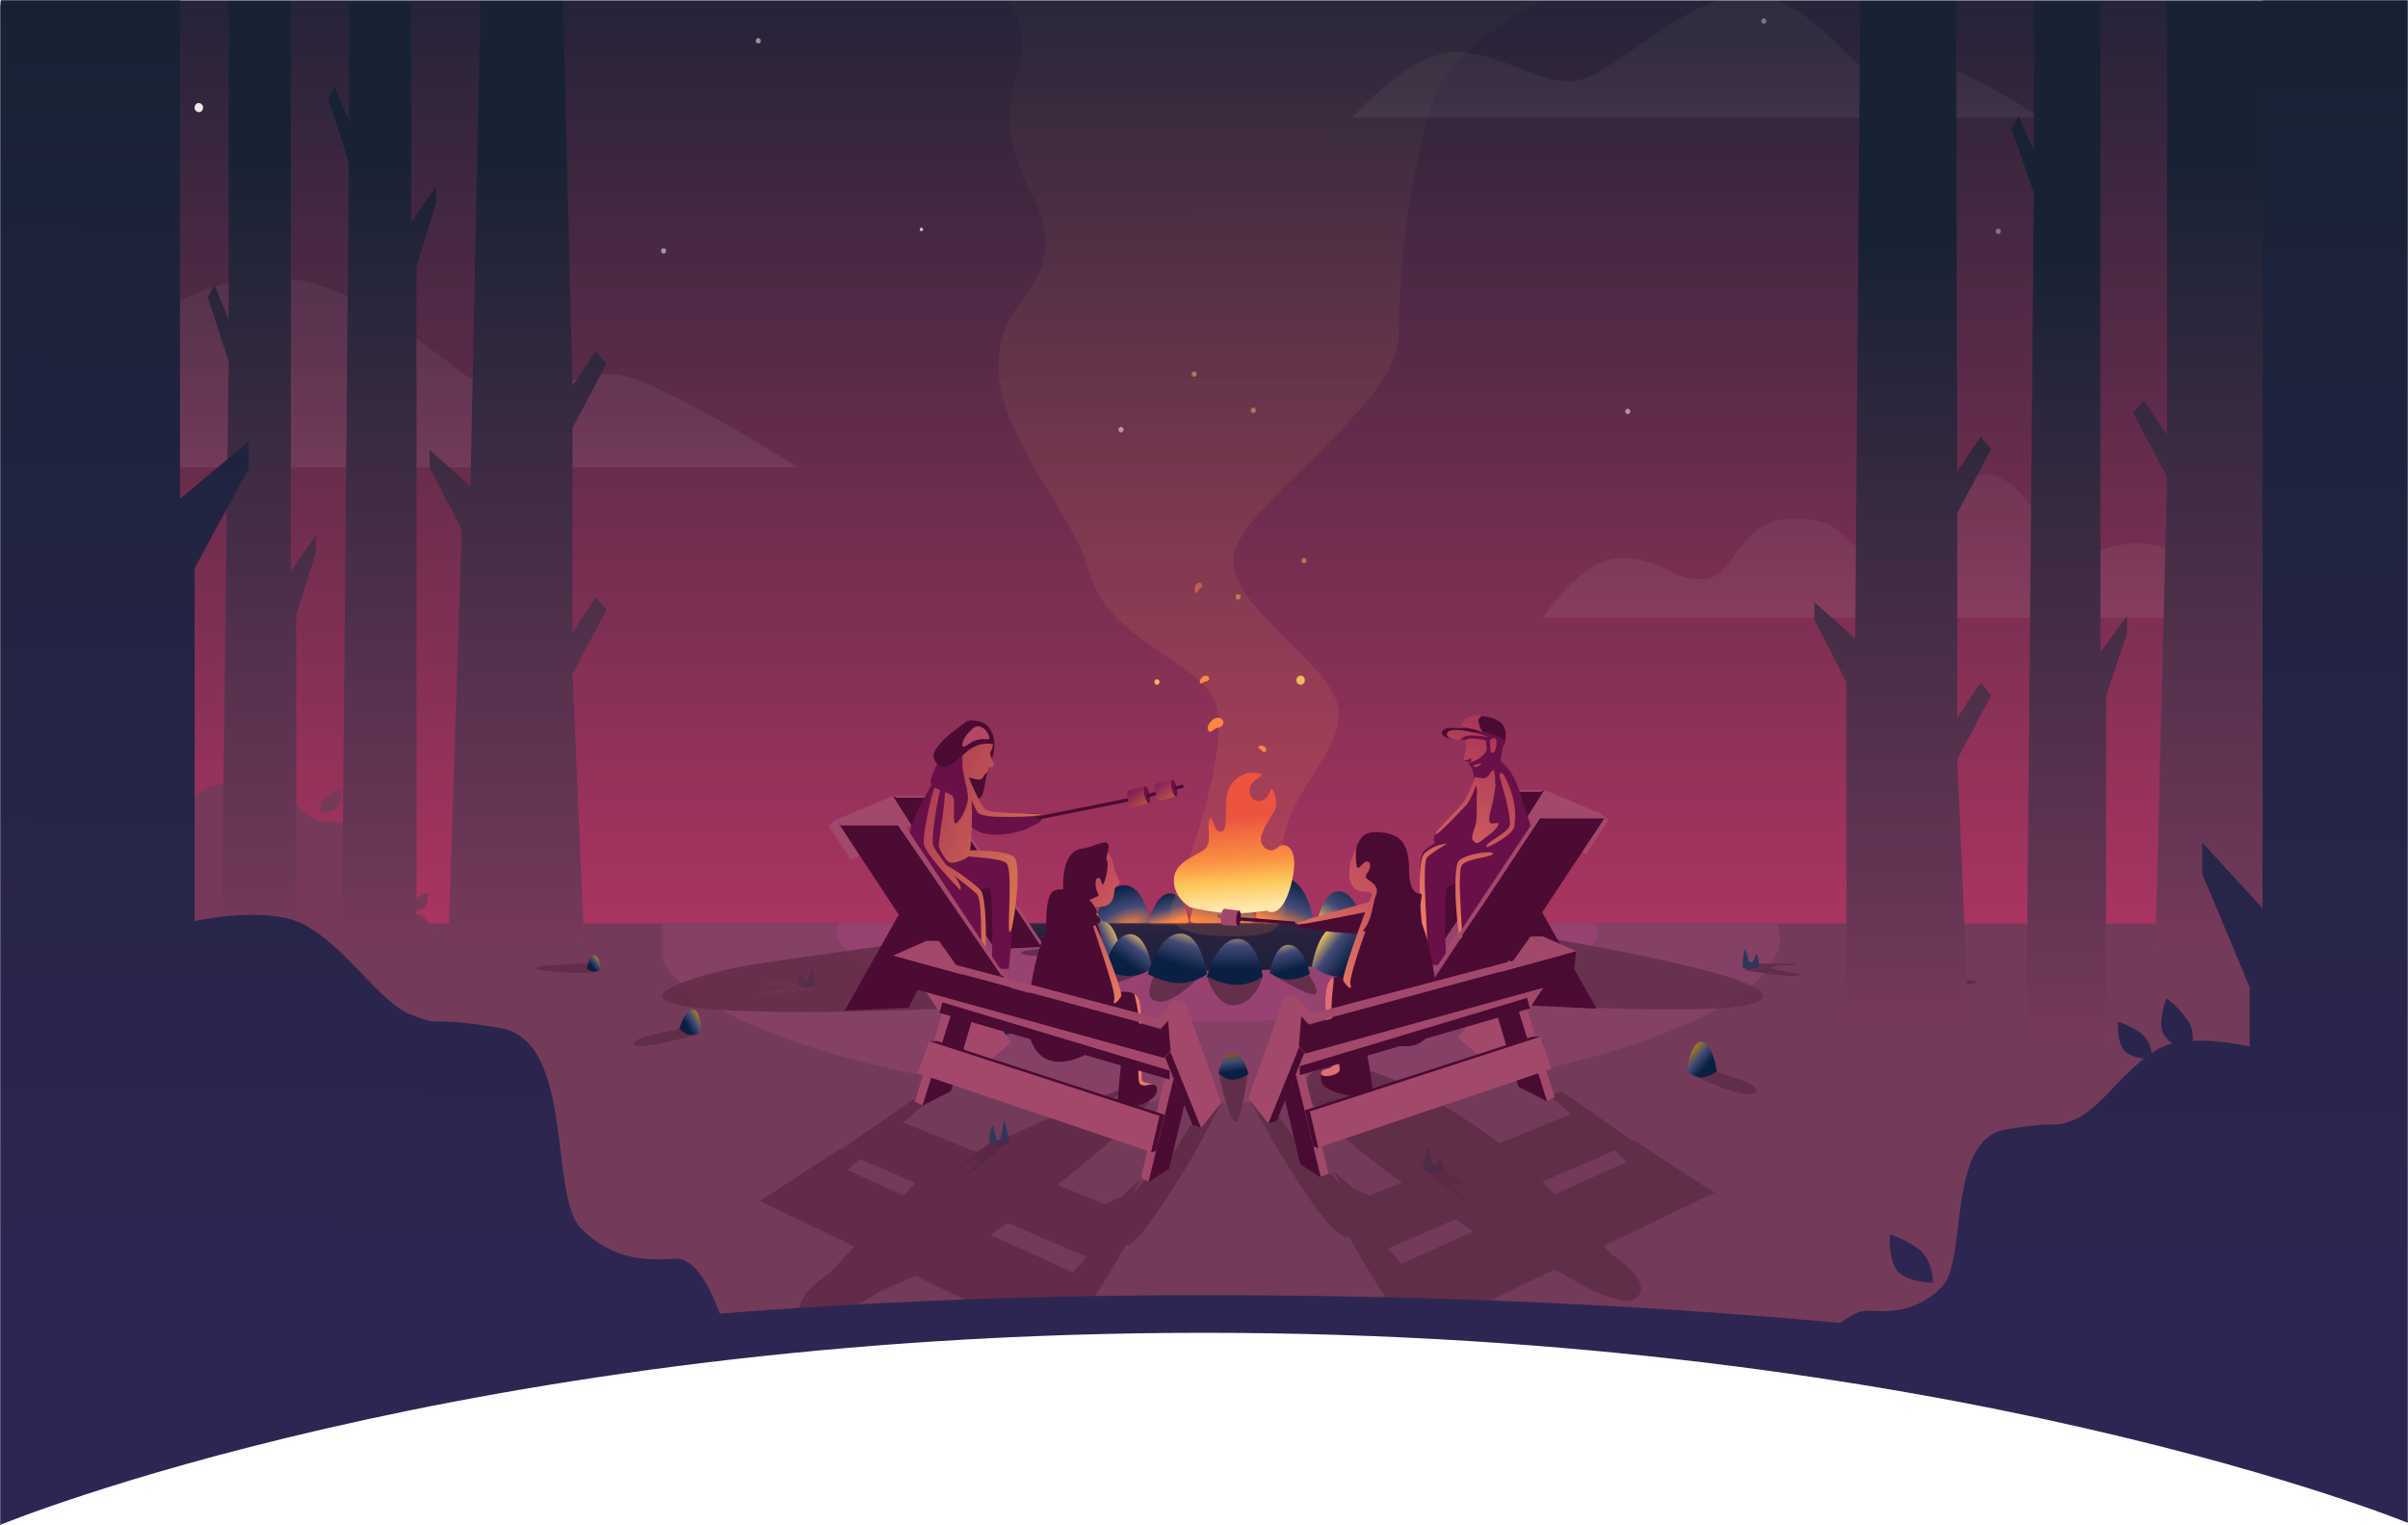 <svg width="1440" height="912" viewBox="0 0 1440 912" fill="none" xmlns="http://www.w3.org/2000/svg">
<mask id="mask0" mask-type="alpha" maskUnits="userSpaceOnUse" x="0" y="0" width="1440" height="912">
<rect width="1440" height="912" fill="#C4C4C4"/>
</mask>
<g mask="url(#mask0)">
<mask id="mask1" mask-type="alpha" maskUnits="userSpaceOnUse" x="4" y="0" width="1440" height="880">
<rect x="4" width="1440" height="879.726" fill="#F8F4FD"/>
</mask>
<g mask="url(#mask1)">
<path d="M-51.022 348.851V849.209H92.385L78.727 -379.051L118.562 -471.974L106.043 -489.844L78.727 -439.809V-514.862H-40.778V285.711L-88.58 233.292V258.31L-51.022 348.851Z" fill="#4B0B33"/>
<path d="M1377.76 419.754V848.151H1521.17L1507.51 -308.148L1547.35 -401.072L1534.83 -418.942L1507.51 -368.906V-443.96H1388.01V356.613L1340.2 304.195V329.213L1377.76 419.754Z" fill="#4B0B33"/>
<mask id="mask2" mask-type="alpha" maskUnits="userSpaceOnUse" x="4" y="-19" width="1441" height="1020">
<rect x="4.387" y="-18.548" width="1439.9" height="1019.09" fill="#C4C4C4"/>
</mask>
<g mask="url(#mask2)">
<mask id="mask3" mask-type="alpha" maskUnits="userSpaceOnUse" x="-1" y="-25" width="1456" height="879">
<rect x="-0.777" y="-24.898" width="1455.05" height="878.339" fill="#D864A4"/>
</mask>
<g mask="url(#mask3)">
<rect x="3.273" y="-50.889" width="1455.05" height="656.318" fill="url(#paint0_linear)"/>
<ellipse opacity="0.5" rx="1.623" ry="1.517" transform="matrix(0.095 -0.995 0.994 0.109 1054.79 12.626)" fill="white" fill-opacity="0.7"/>
<path opacity="0.4" d="M477.404 279.484H-269.32C-269.32 279.484 -224.503 237.588 -176.928 237.588C-129.353 237.588 -71.435 258.037 -32.133 258.037C7.168 258.037 91.286 165.766 159.547 165.766C227.807 165.766 276.761 236.59 305.72 236.59C334.679 236.59 345.021 220.131 370.533 224.121C396.044 228.111 477.404 279.484 477.404 279.484Z" fill="url(#paint1_linear)" fill-opacity="0.5"/>
<path opacity="0.4" d="M1220.87 70.411H808.602C808.602 70.411 843.45 31.023 869.716 31.023C895.982 31.023 917.854 48.817 939.552 48.817C961.25 48.817 1007.69 -3.235 1045.38 -3.235C1083.06 -3.235 1110.09 46.718 1126.08 46.718C1142.07 46.718 1147.78 37.626 1161.86 39.83C1175.95 42.034 1220.87 70.411 1220.87 70.411Z" fill="url(#paint2_linear)" fill-opacity="0.4"/>
<path opacity="0.4" d="M1331.95 369.344H922.719C922.719 369.344 945.385 333.673 969.446 333.673C993.508 333.673 998.231 346.32 1018.11 346.32C1037.98 346.32 1038.45 309.997 1072.97 309.997C1107.49 309.997 1099.78 329.406 1126.84 333.673C1153.91 337.94 1158.11 283.784 1185.29 283.784C1212.47 283.784 1212.28 313.836 1245.46 333.673C1309.71 300.866 1331.95 369.344 1331.95 369.344Z" fill="url(#paint3_linear)" fill-opacity="0.5"/>
<ellipse opacity="0.5" cx="220.016" cy="544.237" rx="1.516" ry="1.625" fill="white"/>
<ellipse opacity="0.5" cx="396.844" cy="150.014" rx="1.516" ry="1.625" fill="white"/>
<ellipse opacity="0.5" cx="453.426" cy="24.381" rx="1.516" ry="1.625" fill="white"/>
<ellipse opacity="0.5" rx="1.541" ry="1.601" transform="matrix(0.867 0.499 -0.448 0.894 84.505 388.084)" fill="white"/>
<ellipse opacity="0.5" rx="1.541" ry="1.601" transform="matrix(0.867 0.499 -0.448 0.894 294.536 312.306)" fill="white"/>
<ellipse rx="2.652" ry="2.585" transform="matrix(0.534 -0.845 0.809 0.587 1245.28 369.654)" fill="white" fill-opacity="0.8"/>
<ellipse opacity="0.5" rx="1.591" ry="1.551" transform="matrix(0.534 -0.845 0.809 0.587 1194.98 138.271)" fill="white" fill-opacity="0.7"/>
<ellipse opacity="0.9" rx="2.568" ry="2.668" transform="matrix(0.867 0.499 -0.448 0.894 118.909 64.329)" fill="white"/>
<ellipse opacity="0.5" rx="1.561" ry="1.581" transform="matrix(0.748 -0.664 0.611 0.791 670.4 256.902)" fill="white"/>
<ellipse rx="1.041" ry="1.054" transform="matrix(0.748 -0.664 0.611 0.791 551.02 137.169)" fill="white" fill-opacity="0.7"/>
<ellipse opacity="0.5" rx="1.561" ry="1.581" transform="matrix(0.748 -0.664 0.611 0.791 973.419 245.982)" fill="white"/>
<path d="M800.307 557.99C807.666 558.248 815.691 553.973 815.691 553.973C815.691 553.973 811.571 533.778 801.071 532.954C790.571 532.13 787.303 552.977 787.303 552.977C787.303 552.977 792.947 557.732 800.307 557.99Z" fill="url(#paint4_linear)"/>
<path d="M820.751 571.321C827.824 571.321 835.402 565.906 835.402 565.906C835.402 565.906 830.855 542.079 820.751 541.538C810.646 540.996 808.12 565.906 808.12 565.906C808.12 565.906 813.678 571.321 820.751 571.321Z" fill="url(#paint5_linear)"/>
<path d="M766.475 555.387C775.596 556.388 785.893 551.976 785.893 551.976C785.893 551.976 782.333 527.206 769.355 525.228C756.377 523.25 750.711 548.116 750.711 548.116C750.711 548.116 757.354 554.386 766.475 555.387Z" fill="url(#paint6_linear)"/>
<path d="M729.844 556.691C740.061 556.691 751.008 550.588 751.008 550.588C751.008 550.588 744.44 523.737 729.844 523.127C715.249 522.516 711.6 550.588 711.6 550.588C711.6 550.588 719.628 556.691 729.844 556.691Z" fill="url(#paint7_linear)"/>
<path d="M672.58 560.361C663.45 560.681 653.495 555.378 653.495 555.378C653.495 555.378 658.606 530.325 671.631 529.303C684.657 528.28 688.711 554.142 688.711 554.142C688.711 554.142 681.71 560.041 672.58 560.361Z" fill="url(#paint8_radial)"/>
<path d="M3.27 552.107H1458.32V845.609H3.27V552.107Z" fill="#733B59"/>
<path d="M724.751 430.772C727.25 428.383 729.804 428.948 731.107 430.514C732.41 432.08 731.042 434.891 728.612 435.044C726.181 435.197 724.101 438.745 722.797 437.179C721.494 435.613 722.252 433.161 724.751 430.772Z" fill="#FE863F"/>
<path d="M719.132 404.795C720.661 403.502 722.127 403.926 722.832 404.884C723.538 405.843 722.651 407.424 721.235 407.422C719.818 407.419 718.493 409.402 717.788 408.443C717.082 407.485 717.602 406.089 719.132 404.795Z" fill="#FE863F"/>
<path opacity="0.5" d="M714.794 350.505C715.519 348.567 716.987 348.152 718.045 348.607C719.102 349.061 719.068 350.906 717.838 351.66C716.609 352.414 716.381 354.84 715.324 354.386C714.266 353.931 714.069 352.443 714.794 350.505Z" fill="#FE863F"/>
<path d="M755.56 446.155C757.071 446.78 757.408 448.083 757.067 449.03C756.726 449.977 755.295 449.967 754.697 448.879C754.099 447.792 752.215 447.616 752.556 446.669C752.897 445.722 754.049 445.53 755.56 446.155Z" fill="#FE863F"/>
<path d="M699.883 555.368C693.654 555.587 686.862 551.968 686.862 551.968C686.862 551.968 690.348 534.875 699.236 534.178C708.123 533.481 710.889 551.125 710.889 551.125C710.889 551.125 706.112 555.15 699.883 555.368Z" fill="url(#paint9_linear)"/>
<ellipse cx="691.891" cy="407.774" rx="1.516" ry="1.625" fill="#ECBE5B"/>
<ellipse opacity="0.5" cx="740.395" cy="356.872" rx="1.516" ry="1.625" fill="#ECBE5B"/>
<ellipse cx="777.784" cy="406.69" rx="2.526" ry="2.708" fill="#ECBE5B"/>
<ellipse opacity="0.5" cx="749.488" cy="245.319" rx="1.516" ry="1.625" fill="#ECBE5B"/>
<ellipse opacity="0.5" cx="714.125" cy="223.659" rx="1.516" ry="1.625" fill="#ECBE5B"/>
<ellipse opacity="0.5" cx="779.801" cy="335.21" rx="1.516" ry="1.625" fill="#ECBE5B"/>
<path d="M857.983 696.033C862.054 697.057 865.677 701.529 865.677 701.529C865.677 701.529 867.389 701.945 874.17 707.352C881.535 713.224 871.605 706.127 868.144 707.228C865.679 708.011 881.769 722.448 874.946 717.604C863.363 709.381 849.974 697.579 849.974 697.579C849.974 697.579 853.911 695.009 857.983 696.033Z" fill="#612E49"/>
<path d="M856.339 701.088C860.518 701.234 863.285 697.927 863.285 697.927C863.285 697.927 863.053 697.968 861.597 693.857C860.29 690.166 860.327 697.624 857.508 697.361C855.012 697.128 855.12 682.987 853.873 686.146C852.142 690.532 850.798 698.335 850.798 698.335C850.798 698.335 852.159 700.941 856.339 701.088Z" fill="#2F365C"/>
<path d="M594.246 682.075C590.322 683.15 586.892 687.555 586.892 687.555C586.892 687.555 579.993 692.512 573.522 697.885C566.493 703.722 581.232 692.127 584.604 693.123C587.005 693.832 571.678 708.139 578.2 703.31C589.272 695.111 602.029 683.41 602.029 683.41C602.029 683.41 598.171 681.001 594.246 682.075Z" fill="#612E49"/>
<path d="M598.322 685.431C594.274 685.573 591.594 682.369 591.594 682.369C591.594 682.369 591.819 677.3 593.229 673.317C594.495 669.743 594.459 682.076 597.19 681.821C599.607 681.596 599.503 667.899 600.711 670.959C602.387 675.207 603.689 682.765 603.689 682.765C603.689 682.765 602.371 685.289 598.322 685.431Z" fill="#2F365C"/>
<path d="M482.225 588.101C478.621 587.529 476.667 587.56 476.667 587.56C476.667 587.56 457.974 587.085 454.437 588.101C456.458 589.184 467.121 587.642 469.594 589.725C471.355 591.209 457.468 592.433 452.153 594.161C457.468 596.765 485.761 591.35 485.761 591.35C485.761 591.35 485.828 588.674 482.225 588.101Z" fill="#EA99C5"/>
<mask id="mask4" mask-type="alpha" maskUnits="userSpaceOnUse" x="396" y="552" width="673" height="110">
<rect x="396.273" y="552.161" width="672.258" height="109.459" fill="#C4C4C4"/>
</mask>
<g mask="url(#mask4)">
<path opacity="0.8" d="M1064.36 561.255C1064.36 608.072 913.94 659.518 728.386 659.518C542.832 659.518 392.41 608.072 392.41 561.255C392.41 514.438 542.832 476.485 728.386 476.485C913.94 476.485 1064.36 514.438 1064.36 561.255Z" fill="#894168"/>
<path opacity="0.8" d="M955.235 557.447C955.235 581.824 853.446 610.782 727.883 610.782C602.32 610.782 500.531 581.824 500.531 557.447C500.531 533.07 602.32 513.309 727.883 513.309C853.446 513.309 955.235 533.07 955.235 557.447Z" fill="#9C4474"/>
<ellipse cx="733.947" cy="550.132" rx="123.275" ry="30.325" fill="url(#paint10_linear)" fill-opacity="0.89"/>
<g filter="url(#filter0_d)">
<path d="M669.389 561.201C666.431 565.436 681.317 568.703 681.317 568.703C681.317 568.703 705.692 573.254 727.663 573.905C749.635 574.557 772.582 571.635 772.582 571.635C772.582 571.635 800.794 566.087 796.569 561.201C792.343 556.315 772.582 549.8 731.501 548.171C690.42 546.542 672.346 556.966 669.389 561.201Z" fill="url(#paint11_linear)"/>
</g>
</g>
<path d="M479.697 590.265C476.269 588.945 477.171 588.099 477.171 588.099C477.171 588.099 477.659 582.807 478.687 581.601C480.203 583.767 479.576 585.937 481.938 586.695C484.029 587.366 483.431 582.684 485.76 578.893C486.968 582.142 487.079 589.794 487.079 589.794C487.079 589.794 483.126 591.585 479.697 590.265Z" fill="#2F365C"/>
<path d="M1018.99 638.157C1023.64 637.994 1028.73 641.673 1028.73 641.673C1028.73 641.673 1056.16 649.192 1049.59 653.524C1043.02 657.856 1010.81 642.301 1010.81 642.301C1010.81 642.301 1014.34 638.32 1018.99 638.157Z" fill="#612E49"/>
<path d="M1016.97 644.145C1021.62 644.309 1026.71 640.63 1026.71 640.63C1026.71 640.63 1024.24 623.573 1017.61 622.955C1010.99 622.337 1008.79 640.002 1008.79 640.002C1008.79 640.002 1012.32 643.982 1016.97 644.145Z" fill="url(#paint12_linear)"/>
<path d="M599.025 614.952C595.785 614.839 592.231 617.403 592.231 617.403C592.231 617.403 567.316 628.554 569.234 629.819C571.152 631.084 604.729 617.841 604.729 617.841C604.729 617.841 602.265 615.066 599.025 614.952Z" fill="#612E49"/>
<path d="M600.93 618.627C598.778 618.702 596.417 616.999 596.417 616.999C596.417 616.999 597.561 609.1 600.63 608.814C603.699 608.527 604.718 616.708 604.718 616.708C604.718 616.708 603.082 618.551 600.93 618.627Z" fill="url(#paint13_linear)"/>
<path opacity="0.96" d="M721.702 583.743H755.047C755.047 583.743 751.51 598.809 739.385 600.911C727.259 603.013 721.702 583.743 721.702 583.743Z" fill="#612E4A"/>
<path opacity="0.96" d="M759.09 581.657L778.686 577.27C778.686 577.27 790.265 592.185 786.702 594.378C783.139 596.572 759.09 581.657 759.09 581.657Z" fill="#612E4A"/>
<path opacity="0.96" d="M795.464 581.146L811.07 571.854C811.07 571.854 835.43 582.191 827.056 588.579C818.682 594.968 795.464 581.146 795.464 581.146Z" fill="#0D1A31"/>
<path opacity="0.96" d="M808.6 564.921L825.719 561.023C825.719 561.023 863 561.511 859.956 563.946C856.913 566.382 808.6 564.921 808.6 564.921Z" fill="#0D1A31"/>
<path opacity="0.96" d="M662.088 571.31L644.969 566.438C644.969 566.438 607.688 567.047 610.731 570.092C613.775 573.137 662.088 571.31 662.088 571.31Z" fill="#612E4A"/>
<path d="M649.937 572.404C642.864 572.404 635.285 566.989 635.285 566.989C635.285 566.989 639.832 543.162 649.937 542.621C660.041 542.079 662.567 566.989 662.567 566.989C662.567 566.989 657.01 572.404 649.937 572.404Z" fill="url(#paint14_linear)"/>
<path opacity="0.96" d="M810.623 573.586L827.742 569.688C827.742 569.688 865.023 570.176 861.98 572.611C858.936 575.047 810.623 573.586 810.623 573.586Z" fill="#0D1A31"/>
<path d="M353.33 576.594C350.343 575.243 346.168 576.272 346.168 576.272C346.168 576.272 319.179 577.109 320.547 579.027C321.914 580.945 355.413 583.226 358.7 580.4C361.986 577.573 356.317 577.945 353.33 576.594Z" fill="#612E49"/>
<path opacity="0.96" d="M718.672 582.599L693.099 578.353C693.099 578.353 681.361 595.81 691.422 598.641C701.484 601.472 718.672 582.599 718.672 582.599Z" fill="#612E4A"/>
<path d="M355.517 580.903C353.365 580.968 351.012 579.253 351.012 579.253C351.012 579.253 352.189 571.36 355.26 571.089C358.33 570.818 359.314 579.003 359.314 579.003C359.314 579.003 357.67 580.838 355.517 580.903Z" fill="url(#paint15_linear)"/>
<path d="M738.734 639.662C743.382 639.498 746.097 642.032 746.097 642.032C746.097 642.032 742.561 670.732 738.734 670.732C734.908 670.732 728.919 642.032 728.919 642.032C728.919 642.032 734.087 639.825 738.734 639.662Z" fill="#612E49"/>
<path d="M736.856 645.65C741.503 645.813 746.6 642.135 746.6 642.135C746.6 642.135 744.13 630.493 737.503 629.875C730.875 629.257 728.674 641.506 728.674 641.506C728.674 641.506 732.208 645.487 736.856 645.65Z" fill="url(#paint16_linear)"/>
<path d="M1149.63 584.824C1152.62 583.472 1156.8 584.501 1156.8 584.501C1156.8 584.501 1183.79 585.339 1182.42 587.257C1181.05 589.175 1147.55 591.456 1144.27 588.629C1140.98 585.803 1146.65 586.175 1149.63 584.824Z" fill="#612E49"/>
<path d="M1146.44 589.134C1148.59 589.199 1150.95 587.484 1150.95 587.484C1150.95 587.484 1149.77 579.591 1146.7 579.32C1143.63 579.049 1142.64 587.234 1142.64 587.234C1142.64 587.234 1144.29 589.069 1146.44 589.134Z" fill="url(#paint17_linear)"/>
<path opacity="0.96" d="M689.372 579.436L664.61 574.562C664.61 574.562 650.969 587.017 655.01 589.725C659.052 592.433 689.372 579.436 689.372 579.436Z" fill="#612E4A"/>
<path d="M1046.92 576.723C1050.53 576.151 1052.48 576.182 1052.48 576.182C1052.48 576.182 1071.17 575.707 1074.71 576.723C1072.69 577.806 1062.03 576.264 1059.55 578.347C1057.79 579.831 1071.68 581.055 1077 582.783C1071.68 585.387 1043.39 579.972 1043.39 579.972C1043.39 579.972 1043.32 577.296 1046.92 576.723Z" fill="#612E49"/>
<path d="M1049.45 578.889C1052.88 577.568 1051.98 576.722 1051.98 576.722C1051.98 576.722 1051.49 571.43 1050.47 570.224C1048.95 572.39 1049.58 574.561 1047.21 575.318C1045.12 575.989 1045.72 571.307 1043.39 567.517C1042.18 570.766 1042.07 578.417 1042.07 578.417C1042.07 578.417 1046.03 580.209 1049.45 578.889Z" fill="#2F365C"/>
<path opacity="0.96" d="M666.131 578.895L643.396 574.562C643.396 574.562 615.103 576.187 619.145 578.895C623.187 581.602 666.131 578.895 666.131 578.895Z" fill="#0D1A31"/>
<path d="M658.55 580.518C651.477 580.518 643.898 575.103 643.898 575.103C643.898 575.103 648.445 551.276 658.55 550.735C668.655 550.193 671.181 575.103 671.181 575.103C671.181 575.103 665.623 580.518 658.55 580.518Z" fill="url(#paint18_linear)"/>
<path d="M675.959 583.611C668.599 583.869 660.575 579.594 660.575 579.594C660.575 579.594 664.695 559.399 675.194 558.575C685.694 557.751 688.962 578.598 688.962 578.598C688.962 578.598 683.319 583.353 675.959 583.611Z" fill="url(#paint19_linear)"/>
<path d="M824.627 573.906C830.802 573.038 836.951 568.289 836.951 568.289C836.951 568.289 830.925 552.041 822.057 552.899C813.188 553.757 813.132 571.637 813.132 571.637C813.132 571.637 818.451 574.774 824.627 573.906Z" fill="url(#paint20_linear)"/>
<path d="M800.651 583.999C809.781 584.319 819.735 579.016 819.735 579.016C819.735 579.016 814.625 553.963 801.599 552.941C788.573 551.919 784.519 577.78 784.519 577.78C784.519 577.78 791.521 583.679 800.651 583.999Z" fill="url(#paint21_linear)"/>
<path d="M894.702 612.263C899.35 612.1 904.447 615.778 904.447 615.778C904.447 615.778 913.535 618.874 922.274 622.576C931.768 626.596 912.053 618.875 908.633 621.131C906.199 622.737 927.371 633.247 918.738 630.162C904.082 624.926 886.521 616.407 886.521 616.407C886.521 616.407 890.055 612.426 894.702 612.263Z" fill="#612E49"/>
<path d="M892.68 618.251C897.328 618.414 900.404 614.736 900.404 614.736C900.404 614.736 900.146 608.916 898.528 604.345C897.075 600.241 897.116 614.4 893.981 614.107C891.205 613.848 891.325 598.124 889.939 601.637C888.014 606.514 886.52 615.19 886.52 615.19C886.52 615.19 888.033 618.088 892.68 618.251Z" fill="#2F365C"/>
</g>
<g opacity="0.7">
<path d="M885.264 739.381L852.529 716.526C852.529 716.526 752.251 652.329 789.159 638.919C826.067 625.509 909.185 692.792 909.185 692.792L964.162 750.369C964.162 750.369 988.504 765.753 979.271 775.422C970.038 785.091 933.526 760.918 933.526 760.918L885.264 739.381Z" fill="#5A2843"/>
<path d="M977.389 682.776L933.743 652.449L926.608 655.216L939.618 666.074L819.172 714.861L809.1 710.466L797.349 699.918L823.788 749.144L977.389 682.776Z" fill="#5A2843"/>
<path d="M804.902 739.475C790.066 737.716 746 655.086 746 655.086L758.59 669.331L764.466 666.954C764.466 666.954 768.656 673.082 776.055 683.655C776.852 684.794 776.64 691.682 777.476 692.885C778.683 694.624 784.179 697.266 785.449 699.039C800.187 719.605 813.632 740.509 804.902 739.475Z" fill="#5A2843"/>
<path d="M848.549 794.854C832.181 794.854 786.078 699.918 786.078 699.918L797.265 702.555C797.265 702.555 864.916 794.854 848.549 794.854Z" fill="#5A2843"/>
<path d="M1025.23 713.103L977.389 681.897L964.379 686.862L972.772 694.643L838.057 755.737L827.985 744.309L824.628 748.704L851.487 796.612L1025.23 713.103Z" fill="#5A2843"/>
</g>
<path d="M23.436 312.586V562.183H96.189L89.26 -50.518L109.469 -96.872L103.117 -105.786L89.26 -80.826V-118.266H28.633V281.089L4.382 254.941V267.421L23.436 312.586Z" fill="url(#paint22_linear)"/>
<path d="M1259.49 415.975V622.576H1211.72L1216.27 115.42L1203 77.052L1207.17 69.673L1216.27 90.333V1.042H1256.08V389.904L1272 368.26V378.59L1259.49 415.975Z" fill="url(#paint23_linear)"/>
<path d="M276.089 316.809L268.089 563.512H349.34L342.364 403.03L362.711 364.643L356.316 357.26L342.364 377.931V255.832L362.711 217.444L356.316 210.062L342.364 230.732L336.663 0H287.321L281.321 290.725L256.904 269.07V279.405L276.089 316.809Z" fill="url(#paint24_linear)"/>
<path d="M1104.18 407.808V614.511H1177.43L1170.46 454.03L1190.8 415.642L1184.41 408.26L1170.46 428.93V306.832L1190.8 268.444L1184.41 261.062L1170.46 281.732L1169.76 0H1112.42L1109.42 381.724L1085 360.07V370.405L1104.18 407.808Z" fill="url(#paint25_linear)"/>
<path d="M249.695 546.896C256.142 546.559 260.655 562.088 260.655 562.088L56.93 563.101C56.93 563.101 60.475 544.195 69.501 544.195C78.527 544.195 78.527 529.004 83.362 527.653C88.198 526.303 89.165 511.786 98.835 506.047C108.506 500.308 108.828 481.741 117.209 474.988C125.59 468.236 152.345 462.497 162.661 468.236C172.976 473.975 180.068 486.467 187.804 489.505C195.54 492.544 190.705 489.505 208.434 492.544C226.164 495.582 219.717 532.042 227.453 539.807C235.19 547.572 243.248 547.234 249.695 546.896Z" fill="#76395A"/>
<path d="M195.739 475.786C191.27 479.006 191.27 485.982 191.27 485.982C191.27 485.982 198.719 485.982 201.699 482.762C204.678 479.542 204.182 471.492 204.182 471.492C204.182 471.492 200.209 472.566 195.739 475.786Z" fill="#76395A"/>
<path d="M249.264 536.984C245.719 539.477 245.719 544.878 245.719 544.878C245.719 544.878 251.627 544.878 253.99 542.385C256.353 539.892 255.959 533.66 255.959 533.66C255.959 533.66 252.808 534.491 249.264 536.984Z" fill="#76395A"/>
<path d="M235.281 533.03C232.258 537.211 234.234 543.164 234.234 543.164C234.234 543.164 240.793 540.775 242.504 537.072C244.216 533.369 241.498 526.659 241.498 526.659C241.498 526.659 238.304 528.849 235.281 533.03Z" fill="#76395A"/>
<path d="M177.142 367.825V563.512H132.477L136.731 216.106L124.324 177.718L128.224 170.336L136.731 191.006V0H173.952V341.741L188.84 320.086V330.421L177.142 367.825Z" fill="url(#paint26_linear)"/>
<path d="M249.076 159.176V564.863H204.411L208.665 97.457L196.258 59.069L200.157 51.687L208.665 72.358V1.352H245.886V133.092L260.774 111.438V121.773L249.076 159.176Z" fill="url(#paint27_linear)"/>
<path d="M1362.24 358.16V564.863H1288.98L1295.96 285.315L1275.61 246.928L1282.01 239.546L1295.96 260.216V1.352H1357V332.076L1381.42 310.422V320.757L1362.24 358.16Z" fill="url(#paint28_linear)"/>
<path d="M1170.61 817.882C1157.7 817.205 1126.69 848.323 1148.65 848.323C1170.61 848.323 1269.44 854.229 1352.76 849.338C1436.09 844.446 1547.78 870.502 1556.88 850.352C1565.97 830.202 1549.77 812.47 1531.68 812.47C1513.6 812.47 1513.6 782.029 1503.91 779.323C1494.22 776.616 1492.28 747.528 1472.91 736.029C1453.53 724.529 1452.88 687.323 1436.09 673.794C1419.29 660.264 1365.68 648.764 1345.01 660.264C1324.34 671.764 1310.13 696.793 1294.63 702.882C1279.13 708.97 1288.82 702.882 1253.29 708.97C1217.77 715.059 1230.68 788.117 1215.18 803.676C1199.68 819.235 1183.53 818.558 1170.61 817.882Z" fill="#4B0B33"/>
<path d="M1201 780.56C1209.95 787.012 1209.95 800.992 1209.95 800.992C1209.95 800.992 1195.03 800.992 1189.06 794.539C1183.08 788.087 1184.08 771.957 1184.08 771.957C1184.08 771.957 1192.04 774.107 1201 780.56Z" fill="#4B0B33"/>
<path d="M1333.89 650.863C1341 655.858 1341 666.681 1341 666.681C1341 666.681 1329.16 666.681 1324.42 661.686C1319.69 656.69 1320.48 644.202 1320.48 644.202C1320.48 644.202 1326.79 645.867 1333.89 650.863Z" fill="#4B0B33"/>
<path d="M1361.91 642.936C1367.97 651.314 1364.01 663.243 1364.01 663.243C1364.01 663.243 1350.87 658.456 1347.44 651.036C1344.01 643.616 1349.45 630.171 1349.45 630.171C1349.45 630.171 1355.85 634.559 1361.91 642.936Z" fill="#4B0B33"/>
<path opacity="0.46" d="M800.619 426.443C800.619 455.015 762.222 479.355 767.274 517.451C772.326 555.548 765.253 559.781 737.971 559.781C710.688 559.781 694.017 555.548 702.1 537.029C710.183 518.51 731.908 457.661 728.371 426.443C724.835 395.225 663.197 386.759 651.072 341.254C638.946 295.75 567.709 234.901 610.654 180.402C653.598 125.902 586.908 111.087 608.127 45.476C629.346 -20.135 539.922 -25.955 539.922 -25.955H972.901C972.901 -25.955 871.351 15.316 857.204 59.233C843.058 103.15 836.49 159.237 836.49 200.508C836.49 241.78 744.539 299.983 737.971 331.201C731.403 362.419 800.619 397.87 800.619 426.443Z" fill="url(#paint29_linear)"/>
<g filter="url(#filter1_d)">
<path d="M702.048 548.192C701.201 559.499 711.786 565.485 711.786 565.485C711.786 565.485 723.998 568.582 735.006 569.025C746.014 569.469 757.511 567.48 757.511 567.48C757.511 567.48 766.239 573.91 772.118 551.74C777.997 529.569 768.423 525.457 763.814 529.891C759.205 534.325 751.959 528.454 754.548 521.81C757.136 515.165 758.029 515.055 760.762 509.87C764.784 506.101 763.19 495.483 759.851 494.604C758.94 500.266 754.548 502.965 750.949 501.635C747.35 500.304 746.08 495.205 748.409 491.88C750.737 488.554 752.431 488.815 753.913 487.042C755.395 485.268 753.278 485.229 748.409 485.007C743.54 484.785 734.86 489.884 733.59 498.531C732.32 507.177 734.649 520.479 729.992 520.258C725.334 520.036 726.143 512.193 723.865 512.193C721.226 514.631 724.699 524.914 721.524 529.569C718.348 534.225 702.895 536.885 702.048 548.192Z" fill="url(#paint30_linear)"/>
</g>
<path d="M770.32 585.636C776.55 585.849 783.341 582.313 783.341 582.313C783.341 582.313 779.855 565.612 770.967 564.93C762.08 564.249 759.314 581.49 759.314 581.49C759.314 581.49 764.091 585.422 770.32 585.636Z" fill="url(#paint31_linear)"/>
<path d="M705.43 587.824C696.261 587.824 686.438 582.438 686.438 582.438C686.438 582.438 692.332 558.741 705.43 558.202C718.529 557.663 721.803 582.438 721.803 582.438C721.803 582.438 714.599 587.824 705.43 587.824Z" fill="url(#paint32_linear)"/>
<path d="M739.708 588.882C731.063 588.882 721.801 583.881 721.801 583.881C721.801 583.881 727.358 561.876 739.708 561.376C752.058 560.876 755.146 583.881 755.146 583.881C755.146 583.881 748.353 588.882 739.708 588.882Z" fill="url(#paint33_linear)"/>
<path d="M551.814 447.954C553.29 448.544 554.758 448.713 555.59 448.665L554.579 449.723C552.608 449.692 551.814 447.954 551.814 447.954Z" fill="#AF176A"/>
<path d="M554.383 443.888C555.662 444.742 556.738 444.952 559.395 444.713C559.395 444.713 557.699 445.728 556.243 445.668C554.787 445.609 554.383 443.888 554.383 443.888Z" fill="#AF176A"/>
<path d="M412 614.311C408.697 613.648 404.678 615.676 404.678 615.676C404.678 615.676 375.04 620.65 379.288 624.518C383.537 628.386 417.421 618.235 417.421 618.235C417.421 618.235 415.304 614.975 412 614.311Z" fill="#612E49"/>
<path d="M412.833 618.828C409.496 618.398 406.231 615.17 406.231 615.17C406.231 615.17 409.743 603.274 414.541 603.612C419.34 603.95 419.103 616.83 419.103 616.83C419.103 616.83 416.17 619.259 412.833 618.828Z" fill="url(#paint34_linear)"/>
</g>
<path opacity="0.8" d="M1054.28 595.071C1057.22 610.015 920.407 600.785 920.407 600.785L899.004 556.394C899.004 556.394 1051.35 580.128 1054.28 595.071Z" fill="#612E4A"/>
<path d="M878.082 540.524L889.301 562.517L920.237 563.936L894.06 517.821L923.977 472.771H893.04L833.547 562.517L862.444 563.936L878.082 540.524Z" fill="#4B0B33"/>
<path d="M923.55 472.329L957.356 486.49L962.004 490.031L948.482 510.831L912.563 489.588L923.55 472.329Z" fill="#A2486B"/>
<path d="M865.655 515.699L882.557 538.269L921.434 531.188L903.686 509.503H865.655V515.699Z" fill="#A2486B"/>
<path d="M920.172 487.817H953.977L956.09 486.49H918.904L844.532 598.013H847.067L920.172 487.817Z" fill="#A2486B"/>
<path d="M894.006 473.402H921.408L923.121 472.328H892.978L832.692 562.608H834.747L894.006 473.402Z" fill="#A2486B"/>
<path d="M899.2 445.968C899.2 445.968 878.908 445.626 875.194 436.668C871.48 427.711 885.726 426.073 894.855 430.307C903.984 434.541 899.2 445.968 899.2 445.968Z" fill="#4A0B33"/>
<path d="M851.179 509.273C856.671 502.568 885 491.5 885 491.5L909.234 506.213L891.19 525.584C891.19 525.584 869.223 527.663 866.085 529.898C862.947 532.134 864.516 566.559 864.516 566.559C864.516 566.559 866.085 578 858.5 577C850.915 576 839.5 583 839.5 577C839.5 571 852.748 566.559 852.748 566.559C852.748 566.559 845.687 515.978 851.179 509.273Z" fill="#6A1048"/>
<path d="M854.035 567.435C853.337 566.342 854.612 566.299 853.203 566.044C851.795 565.788 845.833 568.989 845.833 568.989C845.833 568.989 845.176 569.907 845.71 570.742C846.243 571.577 849.648 571.824 851.916 570.74C854.184 569.655 854.733 568.527 854.035 567.435Z" fill="url(#paint35_linear)"/>
<path d="M919.474 490.067L904.568 503.558C904.568 503.558 872.359 507.046 870.79 512.261C869.221 517.476 872.911 564.89 872.911 564.89L886 546.797C886 546.797 888.049 540.914 888.834 532.719C889.619 524.524 905.535 523.633 915.229 512.127C924.922 500.621 919.474 490.067 919.474 490.067Z" fill="#6A1048"/>
<path d="M895.148 467.054L899.071 465.564L909.27 497.6L897.458 514.922L885.69 510.452L895.148 467.054Z" fill="#6A1048"/>
<path d="M880.997 493.316C888.998 480.546 891.003 456.03 891.003 456.03L887.764 455.208C887.764 455.208 876.139 481.553 870.798 487.356C867.515 490.922 863.773 495.151 858.001 499.235C856.388 504.412 858.214 503.574 862.002 506.002C865.79 508.431 872.996 506.085 880.997 493.316Z" fill="#6A1048"/>
<path d="M875.763 437.269C875.763 437.269 872.663 436.917 874.06 442.391C861.774 441.989 860.429 438.231 863.822 435.971C867.214 433.711 889.509 437.244 890.297 438.76C891.086 440.276 875.763 437.269 875.763 437.269Z" fill="#4A0B33"/>
<path d="M916.65 501.325C914.586 482.7 898.841 457.369 898.841 457.369L893.306 460.535C893.306 460.535 902.764 490.15 901.98 499.835C901.498 505.788 885.735 520.631 883.151 528.891C881.531 534.069 889.427 537.086 892.565 534.851C895.703 532.616 918.715 519.95 916.65 501.325Z" fill="#6A1048"/>
<path d="M897.421 454.528C897.421 452.557 899.454 442.976 899.454 442.976C899.454 442.976 902.139 442.976 891.769 438.839C881.4 434.703 872.902 442.391 872.902 442.391C872.902 442.391 890.502 440.463 882.896 454.269C881.822 455.635 879.656 455.841 879 457.591C883.114 462.921 880.843 473.116 882.896 469.564C885.695 464.724 894.685 466.355 897.421 472.271C898.91 475.49 897.341 462.376 900.22 463.202C902.631 463.893 914.751 492.256 909.379 474.977C904.007 457.698 897.421 456.5 897.421 454.528Z" fill="#6A1048"/>
<path d="M885.774 437.659C883.464 435.909 874.02 434.817 874.02 434.817C874.02 434.817 873.911 431.406 877.093 429.186C880.274 426.965 888.299 427.517 885.059 429.03C881.819 430.543 888.085 439.409 885.774 437.659Z" fill="url(#paint36_linear)"/>
<path d="M853.505 512.484C857.491 508.686 865.502 504.5 865.502 504.5C865.502 504.5 858.003 504.416 851.866 510.274C845.728 516.132 850.994 567.5 853 567.5C855.006 567.5 849.519 516.283 853.505 512.484Z" fill="url(#paint37_linear)"/>
<path d="M876.489 481.784C879.745 478.463 883.072 468.523 883.072 468.523L882.002 464.88C882.002 464.88 877.903 476.379 874.587 480.453C871.272 484.527 857.974 497.358 858.637 498.624C859.301 499.89 873.233 485.105 876.489 481.784Z" fill="url(#paint38_linear)"/>
<path d="M877.052 445.999C877.135 446.515 875.086 453.328 875.212 453.821C875.618 455.416 877.886 454.065 878.691 454.994C880.969 457.627 880.945 459.173 883.45 458.303C885.955 457.433 886.715 455.853 887.366 452.951C887.825 450.909 889.398 449.245 888.934 446.39C888.525 443.867 889.443 443.106 887.614 442.376C878.599 440.812 874.183 441.305 877.052 445.999Z" fill="url(#paint39_linear)"/>
<path d="M865.802 437.729C862.72 441.704 873.498 443.206 873.857 441.988C875.112 437.729 889.285 440.946 889.67 440.533C890.055 440.12 868.884 433.755 865.802 437.729Z" fill="url(#paint40_linear)"/>
<path d="M881.25 502.966C878.515 500.407 882.766 495.684 883.072 488.742C883.243 484.864 882.79 477.498 883.285 473.957C883.717 470.872 881.018 465.914 882.002 464.88C883.333 464.01 885.107 465.787 887.84 465.26C890.573 464.733 891.323 460.912 892.805 460.477C894.288 460.042 895.238 470.913 891.939 482.654C888.64 494.395 891.956 492.362 895.025 492.048C898.094 491.733 894.266 496.647 889.67 499.797C885.074 502.948 883.985 505.525 881.25 502.966Z" fill="url(#paint41_linear)"/>
<path d="M874.487 516.858C878.474 513.059 891.939 512.658 892.85 510.484C893.761 508.31 877.135 510.161 872.492 514.592C867.849 519.024 871.913 564.021 873.904 564.021C875.895 564.021 870.501 520.656 874.487 516.858Z" fill="url(#paint42_linear)"/>
<path d="M905.603 493.96C905.934 491.114 906.627 486.255 905.249 479.175C903.868 472.081 900.415 465.377 899.751 464.11C898.424 461.577 896.682 461.692 896.682 463.476C896.682 465.26 903.533 484.86 902.87 493.09C902.462 498.149 886.285 504.396 889.319 506.617C889.319 506.617 904.94 499.658 905.603 493.96Z" fill="url(#paint43_linear)"/>
<path d="M893.09 441.311C891.798 441.405 890.941 442.896 890.941 442.896L891.323 449.24C891.323 449.24 891.817 450.255 892.805 450.183C893.793 450.112 894.861 447.259 894.988 444.749C895.114 442.238 894.383 441.218 893.09 441.311Z" fill="url(#paint44_linear)"/>
<path d="M878.835 456.129C877.803 456.68 879.644 459.15 880.453 458.287C881.262 457.424 883.109 456.913 884.498 456.561C886.306 456.103 887.734 458.375 888.543 454.835C888.749 453.934 890.97 448.794 888.948 448.794C885.712 454.403 879.867 455.578 878.835 456.129Z" fill="#6A1048"/>
<path d="M879.584 453.228C878.594 454.107 878.147 454.392 875.824 454.645C875.824 454.645 877.898 455.849 879.147 455.561C880.395 455.273 879.584 453.228 879.584 453.228Z" fill="#6A1048"/>
<path d="M921.631 490.351H956.044L958.562 487.274H919.604L857.884 580.013H859.939L921.631 490.351Z" fill="#A2486B"/>
<path d="M902.356 573.842L916.3 601.281L954.754 603.051L922.216 545.519L959.402 489.315H920.949L846.999 601.281L882.918 603.051L902.356 573.842Z" fill="#4B0B33"/>
<path d="M740.543 549.36L774.413 551.981" stroke="#4A0B33" stroke-width="2"/>
<path d="M840.65 625.563C859.786 625.563 859.786 600.511 859.786 600.511C859.786 600.511 802.376 576.711 795.2 586.106C788.024 595.5 798.231 637.265 798.231 637.265C798.231 637.265 787.865 639.418 790.257 646.934C792.649 654.45 817.063 657.538 820.053 654.406C823.044 651.274 814.304 621.683 816.696 617.926C819.088 614.168 821.513 625.563 840.65 625.563Z" fill="#4A0B33"/>
<path d="M800.974 640.407C798.527 643.712 789.637 644.641 790.033 641.55C790.429 638.458 796.756 639.628 797.153 636.536C797.549 633.445 787.598 594.229 795.74 585.449C799.826 581.044 795.739 591.641 796.328 606.126C796.914 620.509 802.194 638.76 800.974 640.407Z" fill="#E06E77"/>
<path d="M833.467 534.122C855.594 534.648 859.78 601.136 859.78 601.136C859.78 601.136 803.805 585.478 805.36 583.6C819.712 554.791 811.34 533.595 833.467 534.122Z" fill="#4A0B33"/>
<path d="M775.141 552.875C775.141 549.064 829.105 540.208 829.105 540.208L820.208 558.843C820.208 558.843 775.141 556.687 775.141 552.875Z" fill="#4A0B33"/>
<path d="M807.506 526.769C804.646 516.494 812.068 505.386 812.068 505.386L816.816 504.53L827.594 535.818C827.594 535.818 816.232 545.845 820.361 535.482C820.361 530.462 810.366 537.043 807.506 526.769Z" fill="url(#paint45_linear)"/>
<path d="M820.88 538.813C820.88 538.813 776.159 550.68 775.648 551.999C775.137 553.317 776.617 552.438 778.914 552.438C781.21 552.438 818.584 544.966 818.584 544.966L820.88 538.813Z" fill="url(#paint46_linear)"/>
<path d="M807.503 588.324C808.979 593.306 804.939 589.247 803.35 586.476C801.761 583.705 818.401 539.478 820.361 535.482C820.476 535.246 830.081 535.297 823.786 540.571C821.268 541.89 806.296 584.246 807.503 588.324Z" fill="url(#paint47_linear)"/>
<path d="M842.677 520.718C842.677 536.175 850.223 534.417 850.223 534.417C850.223 534.417 848.964 572.655 815.042 556.393C820.846 549.8 820.426 541.449 822.944 534.856C825.462 528.264 816.672 526.357 816.721 524.234C816.77 522.11 818.397 521.984 819.167 518.971C819.937 515.957 818.328 514.638 816.721 515.213C815.115 515.787 813.133 518.971 811.937 518.971C810.741 518.971 810.143 507.071 811.937 504.566C813.731 502.06 814.329 496.424 826.289 497.676C838.25 498.929 842.677 505.26 842.677 520.718Z" fill="#4A0B33"/>
<path d="M872.074 620.527L915.259 559.91L936.252 570.588L891.568 637.488L872.074 620.527Z" fill="#A2486B"/>
<path d="M925.147 658.531L908.053 603.567L895.457 607.336L908.053 649.737L925.147 658.531Z" fill="#4A0B33"/>
<path d="M765.305 626.18L777.001 642.512V637.801L913.154 596.971L890.362 588.805L765.305 626.18Z" fill="#A2486B"/>
<path d="M920.946 619.586L783.293 664.499L788.391 686.171L927.844 639.059L920.946 619.586Z" fill="#A2486B"/>
<path d="M776.7 625.867L758.406 671.722L763.505 670.152L779.999 629.636L776.7 625.867Z" fill="#4A0B33"/>
<path d="M746.41 656.646L758.406 671.722L777 625.866L778.499 607.021L768.003 596.657L746.41 656.646Z" fill="#A2486B"/>
<path d="M782.697 612.676L778.199 607.651L776.699 625.553L780.598 629.95L940.743 585.665L942.543 568.705L782.697 612.676Z" fill="#4A0B33"/>
<path d="M774.303 595.087L768.305 596.657L782.4 612.047L942.545 568.704L922.752 559.91H915.254L929.949 567.762L784.499 606.08L774.303 595.087Z" fill="#A2486B"/>
<path d="M789.897 704.074L774.902 642.2L768.305 657.276L777.602 696.222L789.897 704.074Z" fill="#4A0B33"/>
<path d="M794.4 701.558L780.005 640.941L774.906 641.883L789.901 703.757L794.4 701.558Z" fill="#A2486B"/>
<path d="M929.643 656.018L913.149 602.938L908.051 603.881L925.145 658.217L929.643 656.018Z" fill="#A2486B"/>
<path d="M913.15 596.657L777.297 637.487V642.827L914.95 602.938L913.15 596.657Z" fill="#4A0B33"/>
<path d="M785.399 685.541L788.398 686.484L783.3 664.498L920.953 619.898H916.154L780.301 663.87L785.399 685.541Z" fill="#4A0B33"/>
<path d="M730.887 548.992V546.794C730.887 546.794 727.949 546.354 727.949 547.673C727.949 548.992 730.887 548.992 730.887 548.992Z" fill="#A2486B"/>
<path d="M741.182 544.491L740.228 553.613L731.318 553.025L732.2 543.4L741.182 544.491Z" fill="#A2486B"/>
<ellipse rx="4.773" ry="1.702" transform="matrix(-0.092 1.008 -0.982 -0.099 731.759 548.211)" fill="#A2486B"/>
<ellipse rx="4.545" ry="1.366" transform="matrix(-0.092 1.008 -0.982 -0.099 740.622 549.089)" fill="#4A0B33"/>
<path opacity="0.8" d="M566.422 602.983C566.422 602.983 398.972 610.894 396.034 595.95C394.856 589.955 425.708 580.44 453.53 576.172C495.052 569.802 544.645 563.426 544.645 563.426L566.422 602.983Z" fill="#612B48"/>
<path d="M579.406 544.101L568.186 566.096L537.248 567.515L563.426 521.397L533.508 476.343H564.446L623.944 566.096L595.045 567.515L579.406 544.101Z" fill="#4B0B33"/>
<path d="M533.937 475.901L500.129 490.064L495.48 493.605L509.004 514.406L544.924 493.162L533.937 475.901Z" fill="#A2486B"/>
<path d="M591.834 519.274L574.93 541.846L536.051 534.765L553.8 513.078H591.834V519.274Z" fill="#A2486B"/>
<path d="M537.315 491.392H503.508L501.395 490.064H538.583L612.96 601.595H610.425L537.315 491.392Z" fill="#A2486B"/>
<path d="M563.473 476.976H536.068L534.355 475.901H564.501L624.791 566.188H622.736L563.473 476.976Z" fill="#A2486B"/>
<path d="M545.671 506.489L558.535 513.58C558.535 513.58 586.332 529.357 587.686 534.32C589.04 539.284 584.94 590.16 584.94 590.16L570.722 592.287C570.722 592.287 572.79 554.883 572.113 547.083C571.436 539.284 544.316 534.852 541.608 527.761C538.9 520.67 545.671 506.489 545.671 506.489Z" fill="#6A1048"/>
<path d="M566.656 473.163L563.271 471.745L554.469 502.235L564.662 518.722L574.818 514.467L566.656 473.163Z" fill="#6A1048"/>
<path d="M579.596 492.271C572.691 480.117 572.248 456.589 572.248 456.589L575.043 455.807C575.043 455.807 585.071 481.821 589.68 487.343C592.514 490.738 617.875 483.456 622.856 487.343C624.248 492.271 618.863 492.516 615.594 494.828C612.325 497.139 586.501 504.424 579.596 492.271Z" fill="#6A1048"/>
<path d="M590.051 463.386C591.405 459.131 597.22 446.96 593.187 438.043C593.187 443.716 588.339 453.308 588.339 453.308C588.339 453.308 573.222 465.033 576.607 464.324C579.993 463.615 578.481 477.934 583.777 477.934C589.074 477.934 588.696 467.64 590.051 463.386Z" fill="#4B0B33"/>
<path d="M604.61 513.346C599.871 506.964 577.528 509.502 577.528 509.502L554.508 521.855L570.08 540.291C570.08 540.291 589.038 528.945 591.746 531.073C594.454 533.201 593.1 579.29 593.1 579.29H603.256C603.256 579.29 609.349 519.728 604.61 513.346Z" fill="#6A1048"/>
<path d="M542.283 505.78C544.065 488.053 560.563 463.944 560.563 463.944L565.34 466.958C565.34 466.958 557.178 495.144 557.855 504.362C558.271 510.027 571.874 524.155 574.105 532.016C575.503 536.944 568.688 539.816 565.98 537.688C563.272 535.561 540.501 523.507 542.283 505.78Z" fill="#6A1048"/>
<path d="M601.904 516.183C597.835 511.929 572.113 513.048 571.436 510.211C570.759 507.375 601.897 507.675 606.636 512.638C611.376 517.602 605.96 557.31 603.928 557.31C601.896 557.31 605.973 520.438 601.904 516.183Z" fill="url(#paint48_linear)"/>
<path d="M584.976 486.103C581.653 482.383 574.39 460.531 574.39 460.531L577.507 460.199C577.507 460.199 584.24 478.104 588.85 483.627C591.683 487.021 622.856 485.969 622.856 487.113C622.856 488.258 588.3 489.822 584.976 486.103Z" fill="url(#paint49_linear)"/>
<path d="M592.21 449.818C591.654 453.581 597.22 458.692 592.21 458.692C590.498 458.692 591.791 461.331 589.602 462.447C587.271 463.635 589.154 468.078 580.771 465.13C575.598 464.291 566.868 457.503 568.012 449.763C569.157 442.023 576.143 439.127 584.915 437.101C594.532 438.043 595.373 444.314 592.21 449.818Z" fill="url(#paint50_linear)"/>
<path d="M579.522 511.452C580.876 509.325 582.23 477.417 580.199 473.871C578.168 470.326 565.304 462.526 565.304 468.908C565.304 475.289 563.95 487.344 563.273 490.889C562.596 494.434 561.279 505.957 561.279 505.957C561.279 505.957 565.342 515.884 568.727 515.884C572.112 515.884 578.168 513.58 579.522 511.452Z" fill="url(#paint51_linear)"/>
<path d="M584.321 534.719C580.252 530.464 566.019 520.847 565.342 518.011C564.665 515.175 581.618 527.218 586.357 532.181C591.097 537.145 589.738 583.645 587.706 583.645C585.674 583.645 588.39 538.973 584.321 534.719Z" fill="url(#paint52_linear)"/>
<path d="M552.441 504.361C551.764 497.98 557.179 474.58 558.534 471.744C559.888 468.908 563.273 469.617 562.596 471.035C561.919 472.453 557.177 495.143 557.854 504.361C558.27 510.027 577.507 528.941 574.103 532.015C574.103 532.015 553.118 510.743 552.441 504.361Z" fill="url(#paint53_linear)"/>
<path d="M578.847 476.709C578.847 470.327 572.154 455.782 577.608 443.728C581.18 435.835 569.046 442.301 562.635 452.777C559.256 458.299 556.523 465.777 556.523 467.49C556.523 472.454 568.691 473.163 570.045 476.709C571.399 480.254 569.368 492.308 571.399 492.308C573.43 492.308 578.847 483.09 578.847 476.709Z" fill="#6A1048"/>
<path d="M558.544 449.972C557.19 453.517 560.575 458.481 563.96 458.481C567.346 458.481 568.705 457.772 577.507 449.972C586.309 442.172 594.537 445.194 594.537 445.194C594.537 445.194 594.535 433.691 586.303 431.536C578.072 429.381 578.179 431.536 572.085 435.79C565.992 440.045 559.898 446.427 558.544 449.972Z" fill="#4B0B33"/>
<path d="M620.07 489.199L682.277 476.735" stroke="#4B0B33" stroke-width="2"/>
<path d="M557.179 575.129L543.33 602.485L505.14 604.25L537.455 546.89L500.523 490.854H538.714L612.157 602.485L576.484 604.25L557.179 575.129Z" fill="#4B0B33"/>
<path d="M537.037 493.542H502.624L500.105 490.465H539.064L600.784 583.204H598.729L537.037 493.542Z" fill="#A2486B"/>
<path d="M684.967 470.146L687.027 480.127L677.425 482.791L675.12 472.307L684.967 470.146Z" fill="url(#paint54_linear)"/>
<path d="M677.425 482.791C676.42 483.034 675.089 480.883 674.453 477.988C673.816 475.093 674.115 472.549 675.12 472.307C676.126 472.064 677.456 474.215 678.093 477.11C678.73 480.005 678.431 482.549 677.425 482.791Z" fill="url(#paint55_linear)"/>
<ellipse rx="5.116" ry="1.501" transform="matrix(0.215 0.976 -0.973 0.235 685.926 475.209)" fill="#6A1048"/>
<path d="M701.2 466.152L703.312 476.121L693.724 478.839L691.365 468.368L701.2 466.152Z" fill="url(#paint56_linear)"/>
<path d="M693.724 478.839C692.72 479.088 691.378 476.945 690.726 474.053C690.075 471.161 690.361 468.616 691.365 468.368C692.369 468.12 693.711 470.263 694.362 473.155C695.013 476.046 694.728 478.591 693.724 478.839Z" fill="url(#paint57_linear)"/>
<ellipse rx="5.116" ry="1.501" transform="matrix(0.22 0.974 -0.972 0.24 702.191 471.207)" fill="#6A1048"/>
<path d="M686.451 474.681C685.916 474.82 685.587 475.366 685.716 475.902C685.846 476.438 686.385 476.761 686.92 476.622L686.451 474.681ZM690.445 475.711L691.414 475.46L690.945 473.519L689.976 473.77L690.445 475.711ZM686.92 476.622L690.445 475.711L689.976 473.77L686.451 474.681L686.92 476.622Z" fill="#4B0B33"/>
<path d="M703.405 471.081L706.929 470.17" stroke="#4B0B33" stroke-width="2" stroke-linecap="round"/>
<path d="M579.417 444.755C585.522 440.155 591.168 442.904 591.587 441.678C592.007 440.452 590.348 436.846 587.82 435.237C585.291 433.628 583.161 434.206 581.751 435.609C580.341 437.013 578.797 438.148 577.201 440.64C575.605 443.132 573.312 449.355 579.417 444.755Z" fill="#E26276" fill-opacity="0.7"/>
<g opacity="0.7">
<path d="M607.207 727.805L574.472 750.66L526.21 772.196C526.21 772.196 489.698 796.37 480.465 786.701C471.233 777.031 495.574 761.648 495.574 761.648L550.551 704.071C550.551 704.071 669.946 646.73 677.5 650.685C678.704 651.316 666.796 655.383 664.419 657.399C669.497 655.718 686.393 651.774 688 653.288C696.393 661.2 607.207 727.805 607.207 727.805Z" fill="#5A2441"/>
<path d="M502.288 687.808L545.934 657.481L553.069 660.248L540.059 671.107L660.505 719.893L670.577 715.498L682.328 704.95L655.889 754.176L502.288 687.808Z" fill="#5A2441"/>
<path d="M674.775 744.507C682.267 742.638 711.309 695.918 718.84 681.216C720.168 678.624 730.591 659.24 730.591 659.24L717.581 674.183L712.125 672.425C712.125 672.425 665.961 746.704 674.775 744.507Z" fill="#5A2441"/>
<path d="M631.128 799.886C647.496 799.886 699.619 695.28 699.619 695.28L682.412 707.587C682.412 707.587 614.761 799.886 631.128 799.886Z" fill="#5A2441"/>
<path d="M454.445 718.135L502.288 686.929L515.298 691.894L506.905 699.675L641.62 760.769L651.692 749.341L655.049 753.737L628.19 801.644L454.445 718.135Z" fill="#5A2441"/>
</g>
<path d="M633.369 634.813C614.137 634.813 614.137 609.636 614.137 609.636C614.137 609.636 671.833 585.718 679.045 595.159C686.257 604.601 682.05 648.661 682.05 648.661C682.05 648.661 694.071 645.514 691.666 653.067C689.262 660.62 672.434 663.767 669.429 660.62C666.424 657.473 673.636 621.595 671.232 617.819C668.828 614.042 652.601 634.813 633.369 634.813Z" fill="#4B0B33"/>
<path d="M640.58 542.915C618.343 543.444 614.136 610.264 614.136 610.264C614.136 610.264 670.39 594.528 668.827 592.64C654.404 563.687 662.818 542.386 640.58 542.915Z" fill="#4B0B33"/>
<path d="M651.542 545.83C651.542 538.817 663.07 546.511 665.888 536.252C666.663 533.431 665.888 530.544 668.591 529.115C671.002 527.839 667.906 524.774 666.698 520.352C665.583 516.267 664.707 509.803 661.35 509.803C657.993 509.803 657.517 513.17 657.517 513.17L646.895 544.41C646.895 544.41 651.542 547.989 651.542 545.83Z" fill="url(#paint58_linear)"/>
<path d="M681.914 648.252C684.432 650.01 686.53 648.252 690.307 648.252C694.084 648.252 683.288 648.439 682.753 645.615C682.218 642.791 684.432 600.433 680.163 595.925C675.895 591.417 680.993 597.512 681.233 615.128C681.84 628.503 679.396 646.494 681.914 648.252Z" fill="url(#paint59_linear)"/>
<path d="M666.363 597.512C664.909 602.54 668.89 598.443 670.456 595.646C672.022 592.85 653.783 548.157 652.431 548.43C651.08 548.702 667.817 592.483 666.363 597.512Z" fill="url(#paint60_linear)"/>
<path d="M655.534 546.744C655.534 546.744 657.354 545.315 652.804 539.597C648.255 533.88 632.787 528.639 628.692 533.88C624.598 539.121 624.597 562.944 628.692 564.85C632.786 566.755 653.259 553.891 656.899 551.985C660.538 550.079 655.534 546.744 655.534 546.744Z" fill="#4B0B33"/>
<path d="M635.949 535.025C636.55 543.207 640.845 545.267 640.845 545.267C640.845 545.267 644.939 552.191 644.939 545.267C644.939 538.343 658.186 536.673 656.984 534.785C655.782 532.896 655.181 530.619 655.181 528.731C655.181 526.842 655.181 524.954 656.984 524.954C658.787 524.954 658.296 528.731 659.498 528.731C660.7 528.731 663.595 516.771 661.792 514.254C660.694 512.721 664.85 505.408 661.792 503.815C659.829 502.792 652.067 506.838 647.368 507.33C635.348 508.589 635.348 526.843 635.949 535.025Z" fill="#4B0B33"/>
<path d="M604.656 623.163L561.471 562.546L540.478 573.225L585.163 640.124L604.656 623.163Z" fill="#A3486B"/>
<path d="M551.576 661.168L568.67 606.204L581.266 609.973L568.67 652.374L551.576 661.168Z" fill="#4B0B33"/>
<path d="M711.418 628.817L699.722 645.15V640.438L563.569 599.608L586.361 591.442L711.418 628.817Z" fill="#A3486B"/>
<path d="M555.777 622.223L693.43 667.137L688.331 688.808L548.879 641.696L555.777 622.223Z" fill="#A3486B"/>
<path d="M700.023 628.503L718.316 674.359L713.218 672.789L696.724 632.272L700.023 628.503Z" fill="#4B0B33"/>
<path d="M730.312 659.283L718.317 674.359L699.723 628.503L698.223 609.659L708.72 599.294L730.312 659.283Z" fill="#A3486B"/>
<path d="M694.025 615.312L698.524 610.287L700.023 628.189L696.125 632.587L535.98 588.301L534.18 571.341L694.025 615.312Z" fill="#4B0B33"/>
<path d="M702.42 597.723L708.418 599.294L694.323 614.684L534.178 571.341L553.971 562.546H561.468L546.773 570.398L692.224 608.716L702.42 597.723Z" fill="#A3486B"/>
<path d="M686.825 706.711L701.82 644.837L708.418 659.913L699.121 698.859L686.825 706.711Z" fill="#4B0B33"/>
<path d="M682.323 704.197L696.718 643.579L701.816 644.521L686.822 706.395L682.323 704.197Z" fill="#A3486B"/>
<path d="M547.079 658.654L563.574 605.575L568.672 606.517L551.578 660.853L547.079 658.654Z" fill="#A3486B"/>
<path d="M563.572 599.294L699.426 640.124V645.464L561.773 605.576L563.572 599.294Z" fill="#4B0B33"/>
<path d="M691.324 688.177L688.325 689.12L693.423 667.134L555.77 622.535H560.568L696.422 666.506L691.324 688.177Z" fill="#4B0B33"/>
</g>
<rect y="793.315" width="1440" height="118.685" fill="white"/>
<path d="M116.398 339.659V854.74L-6.556 864.74L-0.846 50.415L-29 -10.436L-18.266 -22.138L-0.846 10.628L5.154 -38.521H107.615V298.312L148.6 263.986V280.369L116.398 339.659Z" fill="url(#paint61_linear)"/>
<path d="M1345.3 590.206V844.844H1453.33L1443.04 46.303L1473.05 -23.132L1463.62 -36.484L1443.04 0.903V-55.178H1353.01V543.026L1317 503.858V522.551L1345.3 590.206Z" fill="url(#paint62_linear)"/>
<path d="M404.341 752.597C420.801 751.74 432.322 791.153 432.322 791.153L-89 853.074C-89 853.074 -78.747 745.742 -55.704 745.742C-32.66 745.742 -32.66 707.187 -20.316 703.759C-7.971 700.331 -5.502 663.489 19.187 648.924C43.877 634.359 44.7 587.235 66.097 570.099C87.494 552.962 155.802 538.396 182.137 552.962C208.472 567.527 226.578 599.229 246.329 606.941C266.081 614.652 253.736 606.941 299 614.653C344.264 622.364 327.804 714.898 347.556 734.604C367.307 754.311 387.882 753.453 404.341 752.597Z" fill="url(#paint63_linear)"/>
<path d="M0 911.791C0 911.791 277.316 796.895 720 796.895C1162.68 796.895 1440 910.552 1440 910.552V844.158C1440 844.158 1191.63 774.378 720 774.378C248.37 774.378 0 856.617 0 856.617V911.791Z" fill="url(#paint64_linear)"/>
<path d="M1116.63 783.685C1103.7 783.013 1072.68 813.963 1094.66 813.963C1116.63 813.963 1230.51 829.838 1313.88 824.972C1397.25 820.106 1492.5 845.006 1501.6 824.964C1510.7 804.922 1495.99 778.302 1477.9 778.302C1459.8 778.302 1459.8 748.025 1450.11 745.333C1440.41 742.642 1438.48 713.71 1419.09 702.272C1399.7 690.834 1399.05 653.828 1382.25 640.371C1365.45 626.914 1311.81 615.476 1291.12 626.914C1270.44 638.352 1256.23 663.247 1240.71 669.303C1225.2 675.359 1234.9 669.303 1199.35 675.359C1163.81 681.415 1176.73 754.08 1161.22 769.556C1145.71 785.031 1129.55 784.358 1116.63 783.685Z" fill="url(#paint65_linear)"/>
<path d="M1147.03 746.565C1155.99 752.982 1155.99 766.887 1155.99 766.887C1155.99 766.887 1141.06 766.887 1135.08 760.469C1129.11 754.052 1130.1 738.008 1130.1 738.008C1130.1 738.008 1138.07 740.147 1147.03 746.565Z" fill="url(#paint66_linear)"/>
<path d="M1280 617.565C1287.1 622.533 1287.1 633.298 1287.1 633.298C1287.1 633.298 1275.26 633.298 1270.52 628.33C1265.78 623.361 1266.57 610.94 1266.57 610.94C1266.57 610.94 1272.89 612.596 1280 617.565Z" fill="url(#paint67_linear)"/>
<path d="M1308.03 609.681C1314.09 618.013 1310.13 629.878 1310.13 629.878C1310.13 629.878 1296.98 625.118 1293.55 617.737C1290.12 610.357 1295.57 596.984 1295.57 596.984C1295.57 596.984 1301.97 601.348 1308.03 609.681Z" fill="url(#paint68_linear)"/>
</g>
<defs>
<filter id="filter0_d" x="595" y="451" width="276" height="174" filterUnits="userSpaceOnUse" color-interpolation-filters="sRGB">
<feFlood flood-opacity="0" result="BackgroundImageFix"/>
<feColorMatrix in="SourceAlpha" type="matrix" values="0 0 0 0 0 0 0 0 0 0 0 0 0 0 0 0 0 0 127 0"/>
<feOffset dy="-23"/>
<feGaussianBlur stdDeviation="37"/>
<feColorMatrix type="matrix" values="0 0 0 0 1 0 0 0 0 0.525 0 0 0 0 0.247 0 0 0 0.3 0"/>
<feBlend mode="normal" in2="BackgroundImageFix" result="effect1_dropShadow"/>
<feBlend mode="normal" in="SourceGraphic" in2="effect1_dropShadow" result="shape"/>
</filter>
<filter id="filter1_d" x="628" y="388" width="219.972" height="232.09" filterUnits="userSpaceOnUse" color-interpolation-filters="sRGB">
<feFlood flood-opacity="0" result="BackgroundImageFix"/>
<feColorMatrix in="SourceAlpha" type="matrix" values="0 0 0 0 0 0 0 0 0 0 0 0 0 0 0 0 0 0 127 0"/>
<feOffset dy="-23"/>
<feGaussianBlur stdDeviation="37"/>
<feColorMatrix type="matrix" values="0 0 0 0 1 0 0 0 0 0.525 0 0 0 0 0.247 0 0 0 0.3 0"/>
<feBlend mode="normal" in2="BackgroundImageFix" result="effect1_dropShadow"/>
<feBlend mode="normal" in="SourceGraphic" in2="effect1_dropShadow" result="shape"/>
</filter>
<linearGradient id="paint0_linear" x1="730.461" y1="-51.35" x2="730.461" y2="569.593" gradientUnits="userSpaceOnUse">
<stop stop-color="#182234"/>
<stop offset="1" stop-color="#AE3562"/>
</linearGradient>
<linearGradient id="paint1_linear" x1="104.042" y1="203.032" x2="104.042" y2="279.484" gradientUnits="userSpaceOnUse">
<stop stop-color="white" stop-opacity="0.24"/>
<stop offset="1" stop-color="white" stop-opacity="0.34"/>
</linearGradient>
<linearGradient id="paint2_linear" x1="1014.73" y1="20.9" x2="1014.73" y2="70.411" gradientUnits="userSpaceOnUse">
<stop stop-color="white" stop-opacity="0.24"/>
<stop offset="1" stop-color="white" stop-opacity="0.34"/>
</linearGradient>
<linearGradient id="paint3_linear" x1="1127.34" y1="311.823" x2="1127.34" y2="369.344" gradientUnits="userSpaceOnUse">
<stop stop-color="white" stop-opacity="0.24"/>
<stop offset="1" stop-color="white" stop-opacity="0.34"/>
</linearGradient>
<linearGradient id="paint4_linear" x1="804.556" y1="562.106" x2="821.079" y2="534.904" gradientUnits="userSpaceOnUse">
<stop stop-color="#FFCC5C"/>
<stop offset="0.448" stop-color="#434A77"/>
<stop offset="1" stop-color="#092043"/>
</linearGradient>
<linearGradient id="paint5_linear" x1="808.12" y1="552.368" x2="827.333" y2="561.573" gradientUnits="userSpaceOnUse">
<stop stop-color="#FFCC5C"/>
<stop offset="0.448" stop-color="#434A77"/>
<stop offset="1" stop-color="#092043"/>
</linearGradient>
<linearGradient id="paint6_linear" x1="770.771" y1="555.858" x2="781.817" y2="528.715" gradientUnits="userSpaceOnUse">
<stop stop-color="#FF863F"/>
<stop offset="0.448" stop-color="#434A77"/>
<stop offset="1" stop-color="#092043"/>
</linearGradient>
<linearGradient id="paint7_linear" x1="724.231" y1="551.817" x2="730.672" y2="517.106" gradientUnits="userSpaceOnUse">
<stop stop-color="#FF863F"/>
<stop offset="0.448" stop-color="#434A77"/>
<stop offset="1" stop-color="#092043"/>
</linearGradient>
<radialGradient id="paint8_radial" cx="0" cy="0" r="1" gradientUnits="userSpaceOnUse" gradientTransform="translate(675.22 553.443) rotate(-107.275) scale(23.818 43.086)">
<stop stop-color="#FF863F"/>
<stop offset="0.448" stop-color="#434A77"/>
<stop offset="1" stop-color="#092043"/>
</radialGradient>
<linearGradient id="paint9_linear" x1="696.437" y1="552.193" x2="691.51" y2="535.27" gradientUnits="userSpaceOnUse">
<stop stop-color="#FF863F"/>
<stop offset="0.448" stop-color="#434A77"/>
<stop offset="1" stop-color="#092043"/>
</linearGradient>
<linearGradient id="paint10_linear" x1="733.947" y1="519.807" x2="733.947" y2="580.456" gradientUnits="userSpaceOnUse">
<stop stop-color="#342547"/>
<stop offset="1" stop-color="#0F1B31"/>
</linearGradient>
<linearGradient id="paint11_linear" x1="733.003" y1="574.131" x2="732.813" y2="557.633" gradientUnits="userSpaceOnUse">
<stop offset="0.062" stop-color="#FFE7AE"/>
<stop offset="0.62" stop-color="#FDCA5C"/>
<stop offset="1" stop-color="#FE863E"/>
</linearGradient>
<linearGradient id="paint12_linear" x1="1012.13" y1="628.548" x2="1021.27" y2="636.209" gradientUnits="userSpaceOnUse">
<stop stop-color="#9A7627"/>
<stop offset="0.448" stop-color="#434A77"/>
<stop offset="1" stop-color="#092043"/>
</linearGradient>
<linearGradient id="paint13_linear" x1="603.171" y1="611.404" x2="598.939" y2="614.951" gradientUnits="userSpaceOnUse">
<stop stop-color="#FFCC5C"/>
<stop offset="0.448" stop-color="#434A77"/>
<stop offset="1" stop-color="#092043"/>
</linearGradient>
<linearGradient id="paint14_linear" x1="662.567" y1="553.451" x2="643.355" y2="562.656" gradientUnits="userSpaceOnUse">
<stop stop-color="#FFCC5C"/>
<stop offset="0.448" stop-color="#434A77"/>
<stop offset="1" stop-color="#092043"/>
</linearGradient>
<linearGradient id="paint15_linear" x1="357.79" y1="573.691" x2="353.543" y2="577.219" gradientUnits="userSpaceOnUse">
<stop stop-color="#9A7627"/>
<stop offset="0.448" stop-color="#434A77"/>
<stop offset="1" stop-color="#092043"/>
</linearGradient>
<linearGradient id="paint16_linear" x1="739.166" y1="629.578" x2="740.793" y2="640.237" gradientUnits="userSpaceOnUse">
<stop stop-color="#7B5D1B"/>
<stop offset="0.448" stop-color="#434A77"/>
<stop offset="1" stop-color="#092043"/>
</linearGradient>
<linearGradient id="paint17_linear" x1="1144.17" y1="581.922" x2="1148.41" y2="585.45" gradientUnits="userSpaceOnUse">
<stop stop-color="#9A7627"/>
<stop offset="0.448" stop-color="#434A77"/>
<stop offset="1" stop-color="#092043"/>
</linearGradient>
<linearGradient id="paint18_linear" x1="671.181" y1="561.565" x2="651.968" y2="570.77" gradientUnits="userSpaceOnUse">
<stop stop-color="#FFCC5C"/>
<stop offset="0.448" stop-color="#434A77"/>
<stop offset="1" stop-color="#092043"/>
</linearGradient>
<linearGradient id="paint19_linear" x1="685.833" y1="561.023" x2="674.761" y2="576.572" gradientUnits="userSpaceOnUse">
<stop stop-color="#FFCC5C"/>
<stop offset="0.448" stop-color="#434A77"/>
<stop offset="1" stop-color="#092043"/>
</linearGradient>
<linearGradient id="paint20_linear" x1="815.7" y1="559.62" x2="829.365" y2="561.998" gradientUnits="userSpaceOnUse">
<stop stop-color="#FFCC5C"/>
<stop offset="0.448" stop-color="#434A77"/>
<stop offset="1" stop-color="#092043"/>
</linearGradient>
<linearGradient id="paint21_linear" x1="786.368" y1="563.732" x2="805.161" y2="577.69" gradientUnits="userSpaceOnUse">
<stop stop-color="#FFCC5C"/>
<stop offset="0.448" stop-color="#434A77"/>
<stop offset="1" stop-color="#092043"/>
</linearGradient>
<linearGradient id="paint22_linear" x1="56.925" y1="-6.597" x2="56.925" y2="562.183" gradientUnits="userSpaceOnUse">
<stop stop-color="#182234"/>
<stop offset="1" stop-color="#76395A"/>
</linearGradient>
<linearGradient id="paint23_linear" x1="1237.5" y1="151.775" x2="1237.5" y2="622.576" gradientUnits="userSpaceOnUse">
<stop stop-color="#182234"/>
<stop offset="1" stop-color="#76395A"/>
</linearGradient>
<linearGradient id="paint24_linear" x1="309.808" y1="92.478" x2="309.808" y2="563.512" gradientUnits="userSpaceOnUse">
<stop stop-color="#182234"/>
<stop offset="1" stop-color="#76395A"/>
</linearGradient>
<linearGradient id="paint25_linear" x1="1137.9" y1="143.478" x2="1137.9" y2="614.511" gradientUnits="userSpaceOnUse">
<stop stop-color="#182234"/>
<stop offset="1" stop-color="#76395A"/>
</linearGradient>
<linearGradient id="paint26_linear" x1="156.582" y1="92.478" x2="156.582" y2="563.512" gradientUnits="userSpaceOnUse">
<stop stop-color="#182234"/>
<stop offset="1" stop-color="#76395A"/>
</linearGradient>
<linearGradient id="paint27_linear" x1="228.516" y1="93.83" x2="228.516" y2="564.863" gradientUnits="userSpaceOnUse">
<stop stop-color="#182234"/>
<stop offset="1" stop-color="#76395A"/>
</linearGradient>
<linearGradient id="paint28_linear" x1="1328.52" y1="93.83" x2="1328.52" y2="564.863" gradientUnits="userSpaceOnUse">
<stop stop-color="#182234"/>
<stop offset="1" stop-color="#76395A"/>
</linearGradient>
<linearGradient id="paint29_linear" x1="738.476" y1="44.418" x2="740.139" y2="559.78" gradientUnits="userSpaceOnUse">
<stop stop-color="#FED16F" stop-opacity="0.05"/>
<stop offset="1" stop-color="#FF873F" stop-opacity="0.33"/>
</linearGradient>
<linearGradient id="paint30_linear" x1="741.914" y1="569.559" x2="738.029" y2="510.629" gradientUnits="userSpaceOnUse">
<stop offset="0.062" stop-color="#FFE7AE"/>
<stop offset="0.307" stop-color="#FDCA5C"/>
<stop offset="0.542" stop-color="#FA9142"/>
<stop offset="0.984" stop-color="#EC5440"/>
</linearGradient>
<linearGradient id="paint31_linear" x1="766.27" y1="561.368" x2="771.112" y2="580.192" gradientUnits="userSpaceOnUse">
<stop stop-color="#FFCC5C"/>
<stop offset="0.448" stop-color="#434A77"/>
<stop offset="1" stop-color="#092043"/>
</linearGradient>
<linearGradient id="paint32_linear" x1="713.215" y1="555.019" x2="706.504" y2="577.498" gradientUnits="userSpaceOnUse">
<stop stop-color="#FFCC5C"/>
<stop offset="0.448" stop-color="#434A77"/>
<stop offset="1" stop-color="#092043"/>
</linearGradient>
<linearGradient id="paint33_linear" x1="749.161" y1="554.268" x2="749.237" y2="579.102" gradientUnits="userSpaceOnUse">
<stop stop-color="#FFCC5C"/>
<stop offset="0.448" stop-color="#434A77"/>
<stop offset="1" stop-color="#092043"/>
</linearGradient>
<linearGradient id="paint34_linear" x1="417.889" y1="608.254" x2="410.605" y2="612.702" gradientUnits="userSpaceOnUse">
<stop stop-color="#9A7627"/>
<stop offset="0.448" stop-color="#434A77"/>
<stop offset="1" stop-color="#092043"/>
</linearGradient>
<linearGradient id="paint35_linear" x1="868.203" y1="547.544" x2="834.424" y2="573.37" gradientUnits="userSpaceOnUse">
<stop stop-color="#E05E77"/>
<stop offset="1" stop-color="#EE8063"/>
</linearGradient>
<linearGradient id="paint36_linear" x1="889.704" y1="436.9" x2="826.9" y2="544.772" gradientUnits="userSpaceOnUse">
<stop stop-color="#A93756"/>
<stop offset="1" stop-color="#EE8063"/>
</linearGradient>
<linearGradient id="paint37_linear" x1="889.704" y1="436.9" x2="826.9" y2="544.772" gradientUnits="userSpaceOnUse">
<stop stop-color="#A93756"/>
<stop offset="1" stop-color="#EE8063"/>
</linearGradient>
<linearGradient id="paint38_linear" x1="889.704" y1="436.9" x2="826.9" y2="544.772" gradientUnits="userSpaceOnUse">
<stop stop-color="#A93756"/>
<stop offset="1" stop-color="#EE8063"/>
</linearGradient>
<linearGradient id="paint39_linear" x1="889.704" y1="436.9" x2="826.9" y2="544.772" gradientUnits="userSpaceOnUse">
<stop stop-color="#A93756"/>
<stop offset="1" stop-color="#EE8063"/>
</linearGradient>
<linearGradient id="paint40_linear" x1="889.704" y1="436.9" x2="826.9" y2="544.772" gradientUnits="userSpaceOnUse">
<stop stop-color="#A93756"/>
<stop offset="1" stop-color="#EE8063"/>
</linearGradient>
<linearGradient id="paint41_linear" x1="889.704" y1="436.9" x2="826.9" y2="544.772" gradientUnits="userSpaceOnUse">
<stop stop-color="#A93756"/>
<stop offset="1" stop-color="#EE8063"/>
</linearGradient>
<linearGradient id="paint42_linear" x1="889.704" y1="436.9" x2="826.9" y2="544.772" gradientUnits="userSpaceOnUse">
<stop stop-color="#A93756"/>
<stop offset="1" stop-color="#EE8063"/>
</linearGradient>
<linearGradient id="paint43_linear" x1="889.704" y1="436.9" x2="826.9" y2="544.772" gradientUnits="userSpaceOnUse">
<stop stop-color="#A93756"/>
<stop offset="1" stop-color="#EE8063"/>
</linearGradient>
<linearGradient id="paint44_linear" x1="889.704" y1="436.9" x2="826.9" y2="544.772" gradientUnits="userSpaceOnUse">
<stop stop-color="#A93756"/>
<stop offset="1" stop-color="#EE8063"/>
</linearGradient>
<linearGradient id="paint45_linear" x1="813.5" y1="505" x2="758.5" y2="561.5" gradientUnits="userSpaceOnUse">
<stop stop-color="#BB495B"/>
<stop offset="1" stop-color="#EA7B63"/>
</linearGradient>
<linearGradient id="paint46_linear" x1="813.5" y1="505" x2="758.5" y2="561.5" gradientUnits="userSpaceOnUse">
<stop stop-color="#BB495B"/>
<stop offset="1" stop-color="#EA7B63"/>
</linearGradient>
<linearGradient id="paint47_linear" x1="813.5" y1="505" x2="758.5" y2="561.5" gradientUnits="userSpaceOnUse">
<stop stop-color="#BB495B"/>
<stop offset="1" stop-color="#EA7B63"/>
</linearGradient>
<linearGradient id="paint48_linear" x1="565.5" y1="431.014" x2="709.656" y2="498.784" gradientUnits="userSpaceOnUse">
<stop stop-color="#A93756"/>
<stop offset="1" stop-color="#FEA64D"/>
</linearGradient>
<linearGradient id="paint49_linear" x1="565.5" y1="431.014" x2="709.656" y2="498.784" gradientUnits="userSpaceOnUse">
<stop stop-color="#A93756"/>
<stop offset="1" stop-color="#FEA64D"/>
</linearGradient>
<linearGradient id="paint50_linear" x1="565.5" y1="431.014" x2="709.656" y2="498.784" gradientUnits="userSpaceOnUse">
<stop stop-color="#A93756"/>
<stop offset="1" stop-color="#FEA64D"/>
</linearGradient>
<linearGradient id="paint51_linear" x1="565.5" y1="431.014" x2="709.656" y2="498.784" gradientUnits="userSpaceOnUse">
<stop stop-color="#A93756"/>
<stop offset="1" stop-color="#FEA64D"/>
</linearGradient>
<linearGradient id="paint52_linear" x1="565.5" y1="431.014" x2="709.656" y2="498.784" gradientUnits="userSpaceOnUse">
<stop stop-color="#A93756"/>
<stop offset="1" stop-color="#FEA64D"/>
</linearGradient>
<linearGradient id="paint53_linear" x1="565.5" y1="431.014" x2="709.656" y2="498.784" gradientUnits="userSpaceOnUse">
<stop stop-color="#A93756"/>
<stop offset="1" stop-color="#FEA64D"/>
</linearGradient>
<linearGradient id="paint54_linear" x1="700.282" y1="492.381" x2="682.875" y2="469.55" gradientUnits="userSpaceOnUse">
<stop stop-color="#FFB20B"/>
<stop offset="1" stop-color="#832056"/>
</linearGradient>
<linearGradient id="paint55_linear" x1="700.282" y1="492.381" x2="682.875" y2="469.55" gradientUnits="userSpaceOnUse">
<stop stop-color="#FFB20B"/>
<stop offset="1" stop-color="#832056"/>
</linearGradient>
<linearGradient id="paint56_linear" x1="716.629" y1="488.3" x2="699.102" y2="465.57" gradientUnits="userSpaceOnUse">
<stop stop-color="#FFB20B"/>
<stop offset="1" stop-color="#8C245D"/>
</linearGradient>
<linearGradient id="paint57_linear" x1="716.629" y1="488.3" x2="699.102" y2="465.57" gradientUnits="userSpaceOnUse">
<stop stop-color="#FFB20B"/>
<stop offset="1" stop-color="#8C245D"/>
</linearGradient>
<linearGradient id="paint58_linear" x1="650" y1="505" x2="710" y2="561" gradientUnits="userSpaceOnUse">
<stop stop-color="#B03E58"/>
<stop offset="1" stop-color="#EA7B63"/>
</linearGradient>
<linearGradient id="paint59_linear" x1="650" y1="505" x2="710" y2="561" gradientUnits="userSpaceOnUse">
<stop stop-color="#B03E58"/>
<stop offset="1" stop-color="#EA7B63"/>
</linearGradient>
<linearGradient id="paint60_linear" x1="650" y1="505" x2="710" y2="561" gradientUnits="userSpaceOnUse">
<stop stop-color="#B03E58"/>
<stop offset="1" stop-color="#EA7B63"/>
</linearGradient>
<linearGradient id="paint61_linear" x1="754.5" y1="9.37" x2="746.913" y2="753.227" gradientUnits="userSpaceOnUse">
<stop stop-color="#182234"/>
<stop offset="1" stop-color="#2E2652"/>
</linearGradient>
<linearGradient id="paint62_linear" x1="754.5" y1="9.37" x2="746.913" y2="753.227" gradientUnits="userSpaceOnUse">
<stop stop-color="#182234"/>
<stop offset="1" stop-color="#2E2652"/>
</linearGradient>
<linearGradient id="paint63_linear" x1="754.5" y1="9.37" x2="746.913" y2="753.227" gradientUnits="userSpaceOnUse">
<stop stop-color="#182234"/>
<stop offset="1" stop-color="#2E2652"/>
</linearGradient>
<linearGradient id="paint64_linear" x1="754.5" y1="9.37" x2="746.913" y2="753.227" gradientUnits="userSpaceOnUse">
<stop stop-color="#182234"/>
<stop offset="1" stop-color="#2E2652"/>
</linearGradient>
<linearGradient id="paint65_linear" x1="754.5" y1="9.37" x2="746.913" y2="753.227" gradientUnits="userSpaceOnUse">
<stop stop-color="#182234"/>
<stop offset="1" stop-color="#2E2652"/>
</linearGradient>
<linearGradient id="paint66_linear" x1="754.5" y1="9.37" x2="746.913" y2="753.227" gradientUnits="userSpaceOnUse">
<stop stop-color="#182234"/>
<stop offset="1" stop-color="#2E2652"/>
</linearGradient>
<linearGradient id="paint67_linear" x1="754.5" y1="9.37" x2="746.913" y2="753.227" gradientUnits="userSpaceOnUse">
<stop stop-color="#182234"/>
<stop offset="1" stop-color="#2E2652"/>
</linearGradient>
<linearGradient id="paint68_linear" x1="754.5" y1="9.37" x2="746.913" y2="753.227" gradientUnits="userSpaceOnUse">
<stop stop-color="#182234"/>
<stop offset="1" stop-color="#2E2652"/>
</linearGradient>
</defs>
</svg>
